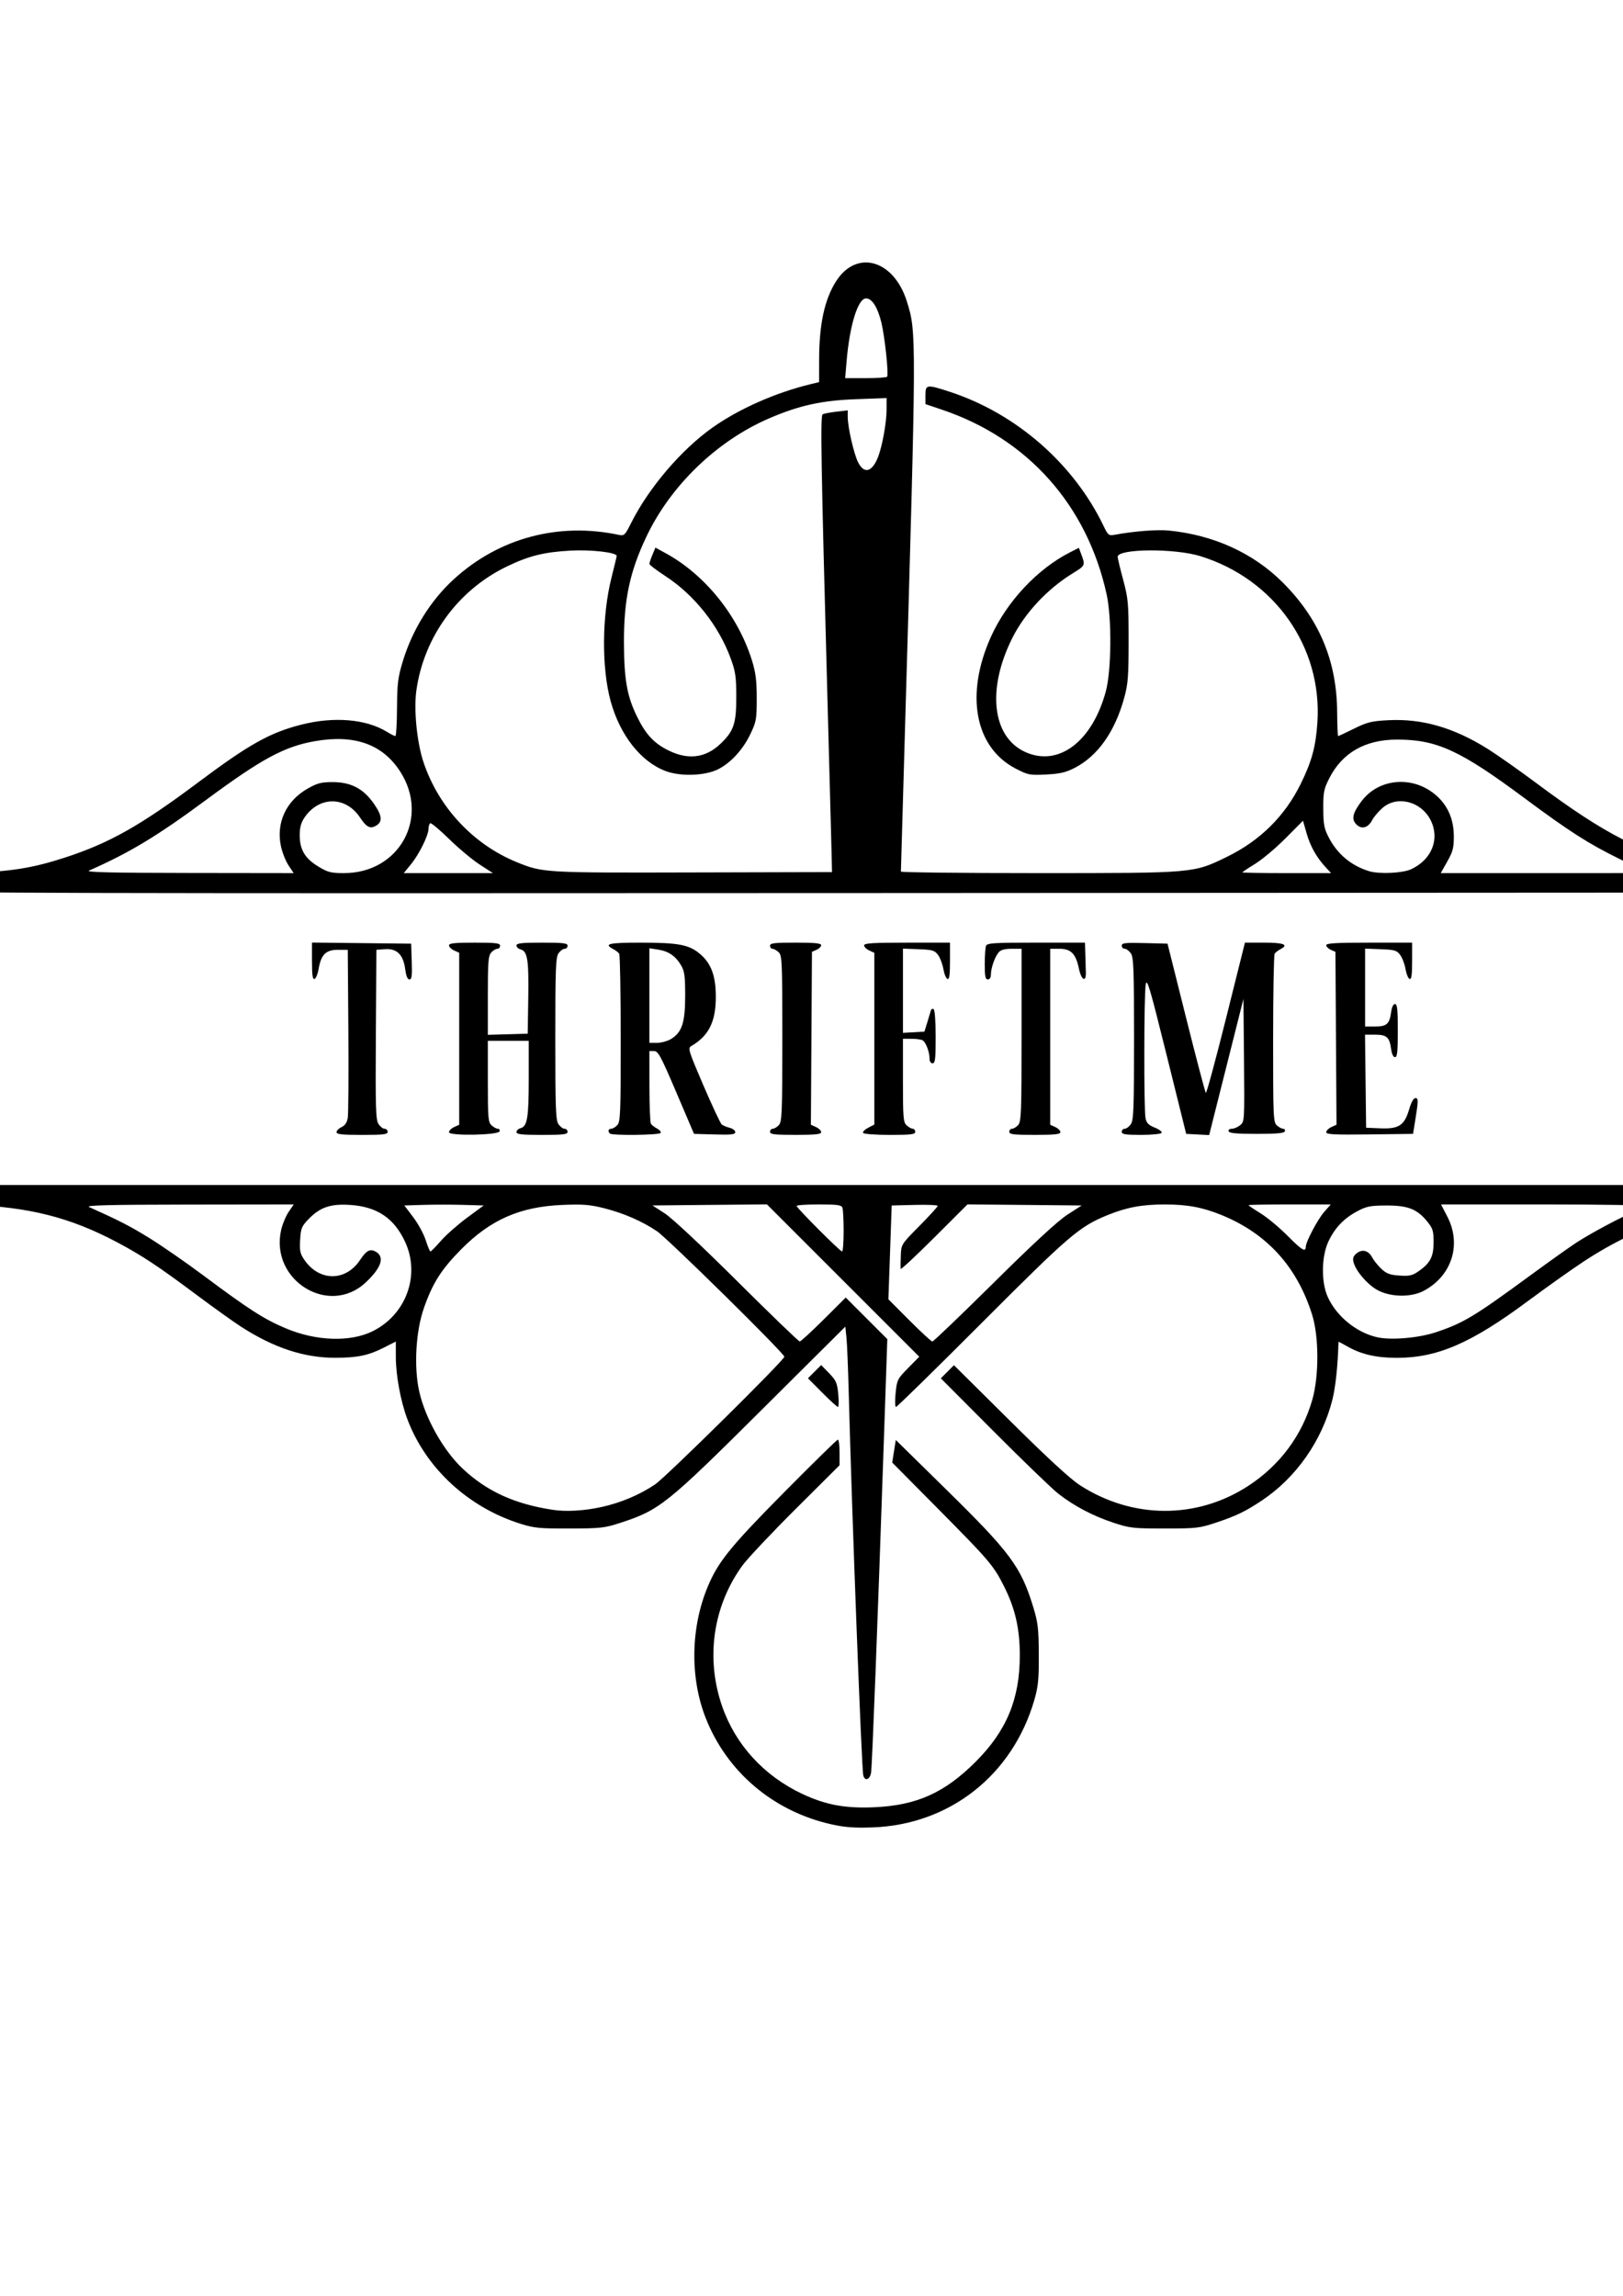 <?xml version="1.0" encoding="UTF-8" standalone="no"?>
<!-- Created with Inkscape (http://www.inkscape.org/) -->

<svg
   width="210mm"
   height="297mm"
   viewBox="0 0 210 297"
   version="1.1"
   id="svg1"
   xml:space="preserve"
   inkscape:version="1.3.2 (091e20e, 2023-11-25, custom)"
   sodipodi:docname="ThriftMeLogo.svg"
   xmlns:inkscape="http://www.inkscape.org/namespaces/inkscape"
   xmlns:sodipodi="http://sodipodi.sourceforge.net/DTD/sodipodi-0.dtd"
   xmlns="http://www.w3.org/2000/svg"
   xmlns:svg="http://www.w3.org/2000/svg"><sodipodi:namedview
     id="namedview1"
     pagecolor="#ffffff"
     bordercolor="#000000"
     borderopacity="0.25"
     inkscape:showpageshadow="2"
     inkscape:pageopacity="0.0"
     inkscape:pagecheckerboard="0"
     inkscape:deskcolor="#d1d1d1"
     inkscape:document-units="mm"
     inkscape:zoom="0.70911897"
     inkscape:cx="396.26637"
     inkscape:cy="561.25984"
     inkscape:window-width="1920"
     inkscape:window-height="992"
     inkscape:window-x="-8"
     inkscape:window-y="-8"
     inkscape:window-maximized="1"
     inkscape:current-layer="layer1" /><defs
     id="defs1" /><g
     inkscape:label="Layer 1"
     inkscape:groupmode="layer"
     id="layer1"><path
       style="fill:#000000"
       d="m 107.572,236.006 c -7.501,-1.677 -13.529,-6.781 -16.27,-13.778 -2.047,-5.223 -1.938,-11.689 0.286,-16.999 1.34,-3.199 2.934,-5.166 9.867,-12.174 3.707,-3.747 6.838,-6.813 6.958,-6.813 0.12,0 0.218,0.745 0.218,1.656 v 1.656 l -5.709,5.686 c -3.14,3.127 -6.238,6.419 -6.884,7.314 -3.794,5.255 -4.755,11.981 -2.598,18.188 1.725,4.964 5.392,8.978 10.337,11.313 3.043,1.437 5.585,1.911 9.353,1.742 5.483,-0.246 9.081,-1.86 13.105,-5.879 4.002,-3.996 5.718,-8.127 5.718,-13.763 0,-3.449 -0.593,-6.052 -2.029,-8.915 -1.357,-2.703 -1.907,-3.351 -8.54,-10.044 l -5.94,-5.994 0.232,-1.459 0.232,-1.459 6.512,6.395 c 8.303,8.154 9.681,10.011 11.26,15.18 0.626,2.049 0.713,2.787 0.73,6.164 0.016,3.235 -0.075,4.16 -0.578,5.898 -2.819,9.728 -10.975,16.141 -20.966,16.484 -2.327,0.08 -3.572,-0.014 -5.292,-0.398 z m 4.131,-6.307 c -0.218,-0.73 -1.475,-33.729 -1.882,-49.411 -0.083,-3.201 -0.217,-6.462 -0.297,-7.245 l -0.146,-1.424 -10.626,10.572 c -12.473,12.41 -13.382,13.14 -18.431,14.796 -2.083,0.683 -2.572,0.739 -6.615,0.751 -3.864,0.012 -4.593,-0.058 -6.341,-0.607 -6.794,-2.133 -12.279,-7.205 -14.664,-13.559 -0.868,-2.312 -1.485,-5.666 -1.485,-8.071 v -1.951 l -1.523,0.774 c -2.02,1.026 -3.416,1.321 -6.306,1.328 -4.028,0.011 -7.977,-1.293 -12.213,-4.033 -0.984,-0.636 -3.499,-2.435 -5.59,-3.996 -5.143,-3.841 -7.209,-5.21 -10.454,-6.928 -6.084,-3.22 -11.387,-4.557 -19.211,-4.843 l -4.63,-0.169 v -1.191 -1.191 H 112.202 233.117 l 0.088,0.622 c 0.048,0.342 0.016,0.908 -0.071,1.257 -0.158,0.63 -0.182,0.635 -3.728,0.635 -9.027,0 -16.84,2.353 -24.486,7.375 -1.517,0.997 -4.783,3.314 -7.257,5.149 -7.331,5.439 -11.682,7.32 -16.936,7.32 -2.652,0 -4.634,-0.46 -6.414,-1.489 -0.618,-0.357 -1.125,-0.615 -1.127,-0.573 -0.08,3.043 -0.38,5.878 -0.796,7.511 -1.348,5.289 -4.691,10.057 -9.124,13.01 -2.135,1.422 -3.292,1.98 -5.953,2.868 -2.107,0.703 -2.525,0.75 -6.615,0.75 -4.074,0 -4.516,-0.05 -6.615,-0.743 -2.66,-0.879 -5.093,-2.156 -7.125,-3.74 -0.811,-0.632 -4.568,-4.253 -8.349,-8.047 l -6.876,-6.898 0.85,-0.85 0.85,-0.85 7.217,7.161 c 4.825,4.788 7.832,7.559 9.073,8.361 6.806,4.403 15.156,4.431 21.82,0.073 4.071,-2.662 6.932,-6.517 8.255,-11.121 0.875,-3.045 0.869,-8.144 -0.012,-10.971 -1.934,-6.203 -5.825,-10.503 -11.678,-12.907 -2.47,-1.014 -4.472,-1.39 -7.408,-1.39 -2.93,0 -4.933,0.375 -7.408,1.385 -3.652,1.491 -4.911,2.571 -16.271,13.946 -5.966,5.974 -10.953,10.862 -11.083,10.862 -0.133,0 -0.157,-0.78 -0.055,-1.786 0.174,-1.717 0.236,-1.842 1.621,-3.246 l 1.44,-1.46 -9.858,-9.856 -9.858,-9.856 -7.403,0.07 -7.403,0.07 1.587,1.023 c 0.945,0.609 4.75,4.169 9.402,8.797 4.298,4.276 7.928,7.775 8.065,7.775 0.138,0 1.533,-1.279 3.101,-2.841 l 2.85,-2.841 2.691,2.691 2.691,2.691 -0.445,13.049 c -0.808,23.71 -1.517,42.14 -1.654,43.013 -0.145,0.923 -0.776,1.172 -1.007,0.397 z M 77.794,194.966 c 2.537,-0.561 4.919,-1.562 6.952,-2.922 1.399,-0.936 16.74,-16.086 16.74,-16.531 0,-0.436 -15.057,-15.269 -16.476,-16.231 -1.894,-1.284 -4.318,-2.341 -6.809,-2.971 -1.871,-0.473 -2.745,-0.543 -5.415,-0.435 -5.481,0.223 -9.309,1.898 -13.105,5.734 -2.589,2.616 -3.701,4.37 -4.84,7.628 -1.044,2.988 -1.303,7.594 -0.604,10.736 0.773,3.476 3.12,7.659 5.613,10.005 3.145,2.959 6.745,4.601 11.736,5.35 1.686,0.253 4.038,0.115 6.205,-0.364 z m 50.792,-29.037 c 5.167,-5.112 8.298,-8.001 9.534,-8.797 l 1.84,-1.185 -7.389,-0.07 -7.389,-0.07 -4.307,4.301 c -2.369,2.365 -4.321,4.183 -4.34,4.039 -0.018,-0.144 -0.009,-0.916 0.021,-1.717 0.054,-1.455 0.054,-1.456 2.414,-3.841 1.298,-1.312 2.36,-2.477 2.36,-2.588 0,-0.111 -1.339,-0.168 -2.977,-0.127 l -2.977,0.075 -0.213,6.067 -0.213,6.067 2.722,2.731 c 1.497,1.502 2.834,2.731 2.97,2.731 0.137,0 3.711,-3.425 7.942,-7.612 z m -80.386,6.295 c 4.332,-2.133 6.204,-7.221 4.239,-11.521 -1.41,-3.086 -3.613,-4.585 -7.087,-4.823 -2.546,-0.174 -3.909,0.278 -5.383,1.788 -0.937,0.96 -1.04,1.206 -1.133,2.71 -0.086,1.403 -0.007,1.793 0.523,2.573 1.934,2.847 5.367,2.865 7.238,0.036 0.793,-1.198 1.273,-1.463 1.974,-1.088 1.254,0.671 0.813,2.076 -1.259,4.014 -4.754,4.447 -12.392,-0.284 -10.94,-6.775 0.169,-0.755 0.606,-1.812 0.97,-2.349 l 0.663,-0.976 -13.569,0.018 c -10.292,0.014 -13.41,0.09 -12.908,0.316 4.015,1.81 5.299,2.471 7.805,4.019 1.601,0.989 4.696,3.13 6.879,4.758 6.073,4.53 7.941,5.728 10.793,6.929 3.91,1.646 8.309,1.791 11.195,0.371 z m 137.603,0.119 c 3.579,-1.201 4.932,-2.017 12.257,-7.387 2.401,-1.76 5.053,-3.648 5.893,-4.194 1.953,-1.27 6.061,-3.455 7.601,-4.044 0.655,-0.25 1.304,-0.556 1.442,-0.68 0.138,-0.124 -5.774,-0.225 -13.144,-0.225 h -13.395 l 0.824,1.598 c 1.86,3.607 0.559,7.661 -3.076,9.584 -1.676,0.886 -4.413,0.813 -6.08,-0.164 -1.307,-0.766 -2.716,-2.445 -2.999,-3.572 -0.121,-0.483 -0.015,-0.778 0.403,-1.116 0.725,-0.587 1.545,-0.377 2.012,0.517 0.199,0.382 0.73,1.044 1.18,1.471 0.665,0.633 1.1,0.797 2.339,0.883 1.269,0.089 1.671,0.004 2.423,-0.512 1.567,-1.075 2.009,-1.908 2.009,-3.789 0,-1.474 -0.097,-1.796 -0.808,-2.674 -1.314,-1.624 -2.503,-2.095 -5.278,-2.089 -2.056,0.004 -2.564,0.101 -3.717,0.705 -1.766,0.925 -2.945,2.144 -3.791,3.92 -0.923,1.935 -0.971,5.277 -0.103,7.201 1.141,2.53 3.778,4.663 6.473,5.234 1.811,0.384 5.332,0.072 7.535,-0.668 z M 57.063,160.507 c 0.669,-0.762 2.185,-2.1 3.369,-2.973 l 2.152,-1.587 -2.655,-0.076 c -1.46,-0.042 -3.77,-0.042 -5.133,0 l -2.477,0.076 1.158,1.531 c 0.637,0.842 1.363,2.181 1.614,2.977 0.251,0.795 0.523,1.445 0.606,1.443 0.083,-0.002 0.697,-0.627 1.366,-1.389 z m 52.097,-1.232 c 0,-1.443 -0.072,-2.813 -0.161,-3.043 -0.133,-0.346 -0.659,-0.419 -3.043,-0.419 -1.585,0 -2.882,0.087 -2.882,0.194 0,0.26 5.623,5.891 5.882,5.891 0.112,0 0.203,-1.181 0.203,-2.624 z m 59.796,2.013 c 4.2e-4,-0.631 1.542,-3.552 2.375,-4.501 l 0.855,-0.974 h -5.319 c -2.925,0 -5.319,0.043 -5.319,0.095 0,0.052 0.709,0.532 1.575,1.067 0.866,0.535 2.444,1.85 3.506,2.923 1.815,1.834 2.327,2.14 2.328,1.39 z m -62.575,18.866 -1.839,-1.853 0.854,-0.854 0.854,-0.854 1.027,1.054 c 0.908,0.932 1.045,1.245 1.186,2.707 0.087,0.91 0.069,1.654 -0.042,1.654 -0.111,0 -1.029,-0.834 -2.04,-1.853 z m -62.838,-33.691 c 0,-0.195 0.291,-0.487 0.647,-0.649 0.429,-0.195 0.7,-0.589 0.804,-1.167 0.086,-0.48 0.122,-5.575 0.08,-11.323 l -0.076,-10.451 h -1.294 c -1.54,0 -2.164,0.626 -2.482,2.493 -0.11,0.643 -0.347,1.218 -0.527,1.278 -0.244,0.081 -0.327,-0.505 -0.327,-2.299 v -2.408 l 6.416,0.071 6.416,0.071 0.076,2.315 c 0.061,1.852 0.002,2.315 -0.297,2.315 -0.249,0 -0.433,-0.449 -0.552,-1.347 -0.247,-1.86 -1.078,-2.681 -2.604,-2.57 l -1.121,0.081 -0.069,10.956 c -0.06,9.481 -0.014,11.039 0.337,11.576 0.223,0.341 0.582,0.62 0.797,0.62 0.215,0 0.391,0.179 0.391,0.397 0,0.332 -0.544,0.397 -3.307,0.397 -2.587,0 -3.307,-0.077 -3.307,-0.354 z m 14.552,0.008 c 0,-0.199 0.298,-0.498 0.661,-0.664 l 0.661,-0.301 v -11.124 -11.124 l -0.661,-0.301 c -0.364,-0.166 -0.661,-0.461 -0.661,-0.656 0,-0.277 0.72,-0.354 3.307,-0.354 2.763,0 3.307,0.065 3.307,0.397 0,0.218 -0.16,0.397 -0.356,0.397 -0.196,0 -0.553,0.218 -0.794,0.484 -0.375,0.415 -0.438,1.208 -0.438,5.566 v 5.082 l 2.58,-0.076 2.58,-0.076 0.072,-4.663 c 0.076,-4.904 -0.101,-6.005 -1.001,-6.241 -0.289,-0.076 -0.526,-0.302 -0.526,-0.504 0,-0.292 0.668,-0.366 3.307,-0.366 2.763,0 3.307,0.065 3.307,0.397 0,0.218 -0.172,0.397 -0.382,0.397 -0.21,0 -0.567,0.265 -0.794,0.588 -0.356,0.508 -0.412,2.01 -0.412,11.054 0,9.044 0.056,10.545 0.412,11.054 0.227,0.323 0.584,0.588 0.794,0.588 0.21,0 0.382,0.179 0.382,0.397 0,0.332 -0.544,0.397 -3.307,0.397 -2.639,0 -3.307,-0.074 -3.307,-0.366 0,-0.201 0.237,-0.428 0.526,-0.504 0.878,-0.23 1.062,-1.337 1.062,-6.424 v -4.878 h -2.646 -2.646 v 5.251 c 0,4.751 0.046,5.292 0.484,5.689 0.266,0.241 0.633,0.438 0.816,0.438 0.183,0 0.283,0.149 0.222,0.331 -0.167,0.503 -6.549,0.617 -6.549,0.117 z m 20.814,0.17 c -0.293,-0.293 -0.199,-0.617 0.179,-0.617 0.196,0 0.553,-0.218 0.794,-0.484 0.392,-0.434 0.437,-1.595 0.434,-11.179 -0.002,-5.882 -0.092,-10.826 -0.198,-10.986 -0.107,-0.16 -0.462,-0.432 -0.79,-0.605 -1.252,-0.659 -0.555,-0.824 3.493,-0.824 4.981,0 6.35,0.26 7.768,1.474 1.442,1.234 2.03,2.839 2.03,5.538 0,3.225 -0.913,5.052 -3.181,6.37 -0.457,0.265 -0.352,0.604 1.574,5.084 1.135,2.64 2.201,4.913 2.368,5.052 0.167,0.139 0.631,0.335 1.031,0.435 0.399,0.1 0.726,0.352 0.726,0.56 0,0.307 -0.499,0.363 -2.669,0.302 l -2.669,-0.075 -2.286,-5.358 c -2.016,-4.725 -2.357,-5.358 -2.888,-5.358 h -0.601 l 0.004,4.564 c 0.002,2.51 0.092,4.695 0.198,4.855 0.107,0.16 0.466,0.434 0.797,0.609 0.331,0.175 0.533,0.431 0.447,0.569 -0.174,0.281 -6.286,0.351 -6.562,0.075 z m 7.915,-12.229 c 1.419,-0.865 1.831,-2.122 1.831,-5.587 0,-2.567 -0.083,-3.183 -0.529,-3.941 -0.71,-1.205 -1.622,-1.829 -2.977,-2.038 l -1.124,-0.173 v 6.119 6.119 l 0.992,-9.8e-4 c 0.546,-5.5e-4 1.359,-0.225 1.807,-0.498 z m 12.811,12.008 c 0,-0.218 0.16,-0.397 0.356,-0.397 0.196,0 0.553,-0.218 0.794,-0.484 0.392,-0.433 0.438,-1.6 0.438,-11.204 0,-10.049 -0.03,-10.747 -0.484,-11.158 -0.266,-0.241 -0.623,-0.438 -0.794,-0.438 -0.17,0 -0.31,-0.179 -0.31,-0.397 0,-0.332 0.544,-0.397 3.307,-0.397 2.487,0 3.307,0.083 3.307,0.334 0,0.184 -0.268,0.452 -0.595,0.595 l -0.595,0.261 -0.069,11.183 -0.069,11.183 0.664,0.303 c 0.365,0.166 0.664,0.462 0.664,0.657 0,0.277 -0.72,0.354 -3.307,0.354 -2.763,0 -3.307,-0.065 -3.307,-0.397 z m 12.046,0.144 c -0.086,-0.139 0.205,-0.44 0.646,-0.668 l 0.802,-0.415 v -11.111 -11.111 l -0.661,-0.301 c -0.364,-0.166 -0.661,-0.461 -0.661,-0.656 0,-0.285 1.09,-0.354 5.556,-0.354 h 5.556 v 2.403 c 0,1.79 -0.083,2.376 -0.327,2.294 -0.18,-0.06 -0.417,-0.635 -0.527,-1.278 -0.11,-0.643 -0.421,-1.467 -0.693,-1.831 -0.44,-0.59 -0.712,-0.67 -2.516,-0.739 l -2.023,-0.077 v 5.449 5.449 l 1.389,-0.08 1.389,-0.08 0.37,-1.191 c 0.204,-0.655 0.411,-1.347 0.461,-1.538 0.05,-0.191 0.211,-0.273 0.357,-0.183 0.157,0.097 0.266,1.575 0.266,3.589 0,2.867 -0.065,3.424 -0.397,3.424 -0.244,0 -0.397,-0.248 -0.397,-0.644 0,-0.821 -0.469,-2.064 -0.876,-2.323 -0.173,-0.11 -0.82,-0.202 -1.439,-0.204 l -1.124,-0.004 v 5.383 c 0,4.879 0.045,5.424 0.484,5.821 0.266,0.241 0.623,0.438 0.794,0.438 0.17,0 0.31,0.179 0.31,0.397 0,0.332 -0.542,0.397 -3.292,0.397 -1.811,0 -3.362,-0.114 -3.448,-0.253 z m 18.911,-0.144 c 0,-0.218 0.16,-0.397 0.356,-0.397 0.196,0 0.553,-0.218 0.794,-0.484 0.393,-0.434 0.438,-1.631 0.438,-11.642 v -11.158 h -1.282 c -0.892,0 -1.404,0.141 -1.682,0.463 -0.49,0.567 -1.005,2.043 -1.005,2.884 0,0.376 -0.157,0.622 -0.397,0.622 -0.317,0 -0.397,-0.394 -0.397,-1.963 0,-1.079 0.072,-2.151 0.161,-2.381 0.14,-0.365 0.962,-0.419 6.482,-0.419 h 6.322 l 0.05,1.587 c 0.027,0.873 0.057,1.905 0.066,2.293 0.031,1.322 -0.591,0.962 -0.898,-0.52 -0.401,-1.929 -1.03,-2.567 -2.535,-2.567 h -1.18 v 11.383 11.383 l 0.661,0.301 c 0.364,0.166 0.661,0.461 0.661,0.656 0,0.277 -0.72,0.354 -3.307,0.354 -2.763,0 -3.307,-0.065 -3.307,-0.397 z m 14.552,0 c 0,-0.218 0.172,-0.397 0.382,-0.397 0.21,0 0.567,-0.265 0.794,-0.588 0.356,-0.508 0.412,-2.01 0.412,-11.054 0,-9.044 -0.056,-10.545 -0.412,-11.054 -0.227,-0.323 -0.584,-0.588 -0.794,-0.588 -0.21,0 -0.382,-0.182 -0.382,-0.406 0,-0.345 0.445,-0.394 2.961,-0.331 l 2.961,0.075 2.397,9.572 c 1.318,5.264 2.47,9.644 2.56,9.733 0.09,0.089 1.265,-4.248 2.612,-9.638 l 2.448,-9.799 h 2.466 c 2.534,0 3.231,0.263 2.174,0.82 -0.332,0.175 -0.69,0.448 -0.797,0.609 -0.107,0.16 -0.196,5.124 -0.198,11.032 -0.004,10.072 0.026,10.768 0.48,11.179 0.266,0.241 0.633,0.438 0.816,0.438 0.183,0 0.282,0.149 0.222,0.331 -0.081,0.243 -1.051,0.331 -3.638,0.331 -2.587,0 -3.557,-0.088 -3.638,-0.331 -0.063,-0.19 0.112,-0.331 0.412,-0.331 0.287,0 0.776,-0.208 1.087,-0.463 0.557,-0.457 0.564,-0.572 0.492,-8.401 l -0.073,-7.938 -2.218,8.81 -2.218,8.81 -1.486,-0.078 -1.486,-0.078 -2.529,-10.186 c -2.202,-8.871 -2.552,-10.05 -2.709,-9.128 -0.225,1.317 -0.246,16.174 -0.024,17.28 0.127,0.633 0.39,0.901 1.204,1.227 0.573,0.229 0.97,0.535 0.881,0.678 -0.089,0.144 -1.286,0.261 -2.659,0.261 -2.044,0 -2.498,-0.072 -2.498,-0.397 z m 26.458,0.048 c 0,-0.198 0.299,-0.496 0.664,-0.662 l 0.664,-0.303 -0.069,-11.183 -0.069,-11.183 -0.595,-0.261 c -0.327,-0.144 -0.595,-0.412 -0.595,-0.595 0,-0.259 1.257,-0.334 5.556,-0.334 h 5.556 v 2.403 c 0,1.79 -0.083,2.376 -0.327,2.294 -0.18,-0.06 -0.417,-0.635 -0.527,-1.278 -0.11,-0.643 -0.421,-1.467 -0.693,-1.831 -0.44,-0.59 -0.712,-0.67 -2.516,-0.739 l -2.023,-0.077 v 5.038 5.038 h 1.291 c 1.508,0 1.872,-0.323 2.075,-1.842 0.088,-0.658 0.282,-1.069 0.505,-1.069 0.288,0 0.362,0.706 0.362,3.44 0,2.734 -0.074,3.44 -0.362,3.44 -0.223,0 -0.417,-0.411 -0.505,-1.069 -0.204,-1.52 -0.567,-1.842 -2.08,-1.842 h -1.295 l 0.071,6.019 0.071,6.019 1.869,0.077 c 2.373,0.097 3.096,-0.386 3.704,-2.475 0.265,-0.911 0.563,-1.438 0.812,-1.438 0.404,0 0.392,0.314 -0.141,3.572 l -0.173,1.058 -5.615,0.071 c -4.592,0.058 -5.615,0.006 -5.615,-0.288 z M -8.739,115.226 c -0.079,-0.205 -0.105,-0.77 -0.058,-1.257 l 0.085,-0.885 4.763,-0.158 c 5.397,-0.179 8.213,-0.634 12.435,-2.012 5.696,-1.859 9.733,-4.141 17.154,-9.698 6.573,-4.922 9.291,-6.443 13.354,-7.473 4.243,-1.076 8.391,-0.722 11.103,0.949 0.476,0.293 0.953,0.533 1.058,0.533 0.106,-1.9e-4 0.202,-1.637 0.215,-3.638 0.02,-3.16 0.117,-3.95 0.743,-6.019 1.235,-4.082 3.597,-7.886 6.601,-10.631 5.843,-5.34 13.544,-7.405 21.389,-5.736 0.654,0.139 0.776,0.02 1.551,-1.53 2.28,-4.56 6.515,-9.519 10.572,-12.38 3.419,-2.411 8.124,-4.491 12.634,-5.585 l 1.124,-0.273 0.002,-2.834 c 0.003,-4.616 0.684,-7.809 2.168,-10.169 2.657,-4.224 7.515,-2.844 9.201,2.614 1.236,4 1.236,3.881 -0.264,55.521 -0.287,9.895 -0.523,18.081 -0.523,18.19 -3.2e-4,0.109 7.982,0.198 17.738,0.198 20.318,0 20.092,0.019 24.463,-2.115 4.259,-2.08 7.464,-5.245 9.512,-9.394 1.449,-2.935 1.969,-4.844 2.177,-7.992 0.646,-9.748 -5.529,-18.523 -15.129,-21.501 -3.343,-1.037 -10.716,-0.98 -10.716,0.083 0,0.175 0.319,1.506 0.709,2.958 0.657,2.448 0.709,3.024 0.708,7.931 -8.6e-4,4.601 -0.075,5.562 -0.572,7.367 -1.206,4.383 -3.431,7.523 -6.413,9.053 -1.155,0.592 -1.892,0.762 -3.692,0.852 -2.139,0.106 -2.332,0.068 -3.953,-0.774 -5.263,-2.737 -6.544,-9.553 -3.197,-17.012 2.051,-4.57 6.02,-8.812 10.263,-10.965 l 1.128,-0.573 0.225,0.603 c 0.641,1.712 0.663,1.655 -1.053,2.714 -3.263,2.014 -6.151,5.107 -7.77,8.321 -3.329,6.611 -2.64,12.806 1.643,14.767 4.3,1.969 8.674,-1.311 10.441,-7.828 0.73,-2.694 0.788,-9.44 0.108,-12.547 -2.526,-11.531 -10.193,-20.145 -21.263,-23.885 l -2.183,-0.738 v -1.147 c 0,-1.398 0.148,-1.42 3.075,-0.471 8.623,2.796 16.093,9.301 19.983,17.4 0.57,1.186 0.668,1.264 1.411,1.125 2.455,-0.46 5.508,-0.699 7.016,-0.551 5.806,0.573 10.949,2.918 14.757,6.73 4.712,4.717 6.987,10.141 7.029,16.754 0.011,1.71 0.068,3.109 0.127,3.109 0.059,0 0.983,-0.433 2.055,-0.963 1.707,-0.844 2.253,-0.978 4.421,-1.092 4.395,-0.23 8.493,0.954 12.915,3.731 1.221,0.767 4.066,2.771 6.322,4.453 8.863,6.61 13.654,9.05 21.034,10.712 2.299,0.518 3.952,0.687 7.868,0.805 5.426,0.163 5.59,0.215 5.446,1.716 l -0.084,0.877 -120.857,0.066 C 8.628,115.588 -8.617,115.545 -8.739,115.226 Z m 46.064,-3.286 c -0.368,-0.556 -0.808,-1.674 -0.978,-2.485 -0.639,-3.045 0.686,-5.874 3.492,-7.457 1.215,-0.686 1.74,-0.821 3.182,-0.821 2.4,0 4.012,0.847 5.378,2.826 1.086,1.573 1.132,2.348 0.172,2.862 -0.701,0.375 -1.181,0.11 -1.974,-1.088 -1.863,-2.815 -5.315,-2.81 -7.215,0.01 -0.431,0.64 -0.602,1.277 -0.602,2.247 0,1.874 0.673,3.015 2.394,4.058 1.255,0.761 1.64,0.86 3.339,0.86 7.154,0 11.118,-7.188 7.256,-13.158 -2.275,-3.517 -5.893,-4.804 -11.005,-3.915 -3.942,0.685 -6.876,2.265 -14.023,7.549 -6.389,4.723 -9.909,6.851 -15.214,9.195 -0.494,0.218 2.767,0.297 12.902,0.31 l 13.564,0.018 z m 24.737,-0.101 c -0.945,-0.612 -2.721,-2.094 -3.947,-3.294 -1.226,-1.2 -2.327,-2.121 -2.447,-2.047 -0.12,0.074 -0.219,0.396 -0.221,0.715 -0.004,0.858 -1.216,3.308 -2.278,4.604 l -0.93,1.135 h 5.77 5.77 z m 45.542,-1.268 c -0.028,-1.237 -0.281,-10.702 -0.563,-21.034 -0.801,-29.396 -0.908,-35.748 -0.604,-35.936 0.148,-0.092 0.941,-0.246 1.761,-0.342 l 1.491,-0.175 v 0.841 c 0,1.346 0.791,4.804 1.35,5.899 0.783,1.534 1.809,1.25 2.577,-0.714 0.536,-1.372 1.09,-4.435 1.095,-6.055 l 0.005,-1.557 -3.903,0.142 c -4.495,0.164 -7.428,0.809 -11.317,2.49 -6.746,2.916 -12.717,8.674 -15.856,15.289 -2.167,4.568 -2.929,8.177 -2.906,13.768 0.02,4.744 0.4,6.883 1.695,9.525 1.12,2.284 2.173,3.423 4.022,4.347 2.584,1.291 4.849,1.006 6.79,-0.855 1.699,-1.628 2.028,-2.603 2.026,-6.006 -0.002,-2.632 -0.097,-3.304 -0.706,-4.976 -1.56,-4.28 -4.697,-8.242 -8.475,-10.703 -1.134,-0.739 -2.062,-1.446 -2.062,-1.572 0,-0.126 0.176,-0.651 0.391,-1.166 l 0.391,-0.937 1.298,0.707 c 5.112,2.782 9.39,8.091 11.19,13.884 0.487,1.568 0.617,2.595 0.618,4.895 0.002,2.709 -0.055,3.029 -0.818,4.63 -0.945,1.984 -2.503,3.693 -4.13,4.533 -1.693,0.874 -4.89,0.991 -6.849,0.252 -3.199,-1.207 -5.899,-4.644 -7.107,-9.045 -1.183,-4.312 -1.131,-11.072 0.122,-16.012 0.363,-1.431 0.66,-2.678 0.66,-2.77 0,-0.457 -3.364,-0.838 -6.032,-0.684 -3.404,0.197 -5.304,0.672 -8.143,2.034 -6.332,3.039 -10.754,9.08 -11.739,16.036 -0.353,2.491 0.065,6.727 0.915,9.28 1.947,5.846 6.439,10.659 12.098,12.96 3.348,1.362 3.517,1.371 22.798,1.322 l 17.966,-0.046 z m 63.952,1.654 c -1.203,-1.298 -2.008,-2.723 -2.49,-4.404 l -0.472,-1.646 -2.267,2.28 c -1.247,1.254 -3.011,2.737 -3.92,3.294 -0.909,0.558 -1.654,1.056 -1.654,1.108 0,0.052 2.582,0.095 5.738,0.095 h 5.738 z m 11.026,0.226 c 2.69,-1.245 3.754,-3.947 2.513,-6.379 -1.236,-2.423 -4.343,-3.195 -6.221,-1.547 -0.522,0.458 -1.12,1.164 -1.329,1.569 -0.52,1.007 -1.362,1.238 -2.04,0.56 -0.675,-0.675 -0.501,-1.461 0.663,-3.008 2.365,-3.142 7.084,-3.345 9.999,-0.431 1.291,1.291 1.936,2.947 1.943,4.989 0.005,1.47 -0.124,1.964 -0.845,3.241 l -0.85,1.507 13.43,-0.002 13.43,-0.002 -3.745,-1.838 c -3.98,-1.953 -6.519,-3.578 -12.262,-7.848 -8.35,-6.208 -11.374,-7.595 -16.536,-7.584 -4.107,0.009 -7.066,1.705 -8.741,5.01 -0.701,1.383 -0.783,1.802 -0.773,3.929 0.01,2.05 0.109,2.57 0.716,3.738 1.115,2.146 2.912,3.643 5.226,4.349 1.309,0.4 4.316,0.259 5.424,-0.254 z M 114.792,48.724 c 0.204,-0.378 -0.318,-5.233 -0.754,-7.012 -0.482,-1.97 -1.208,-3.108 -1.981,-3.108 -1.048,0 -2.123,3.477 -2.516,8.136 l -0.184,2.183 h 2.664 c 1.465,0 2.713,-0.089 2.771,-0.198 z"
       id="path1" /></g></svg>
